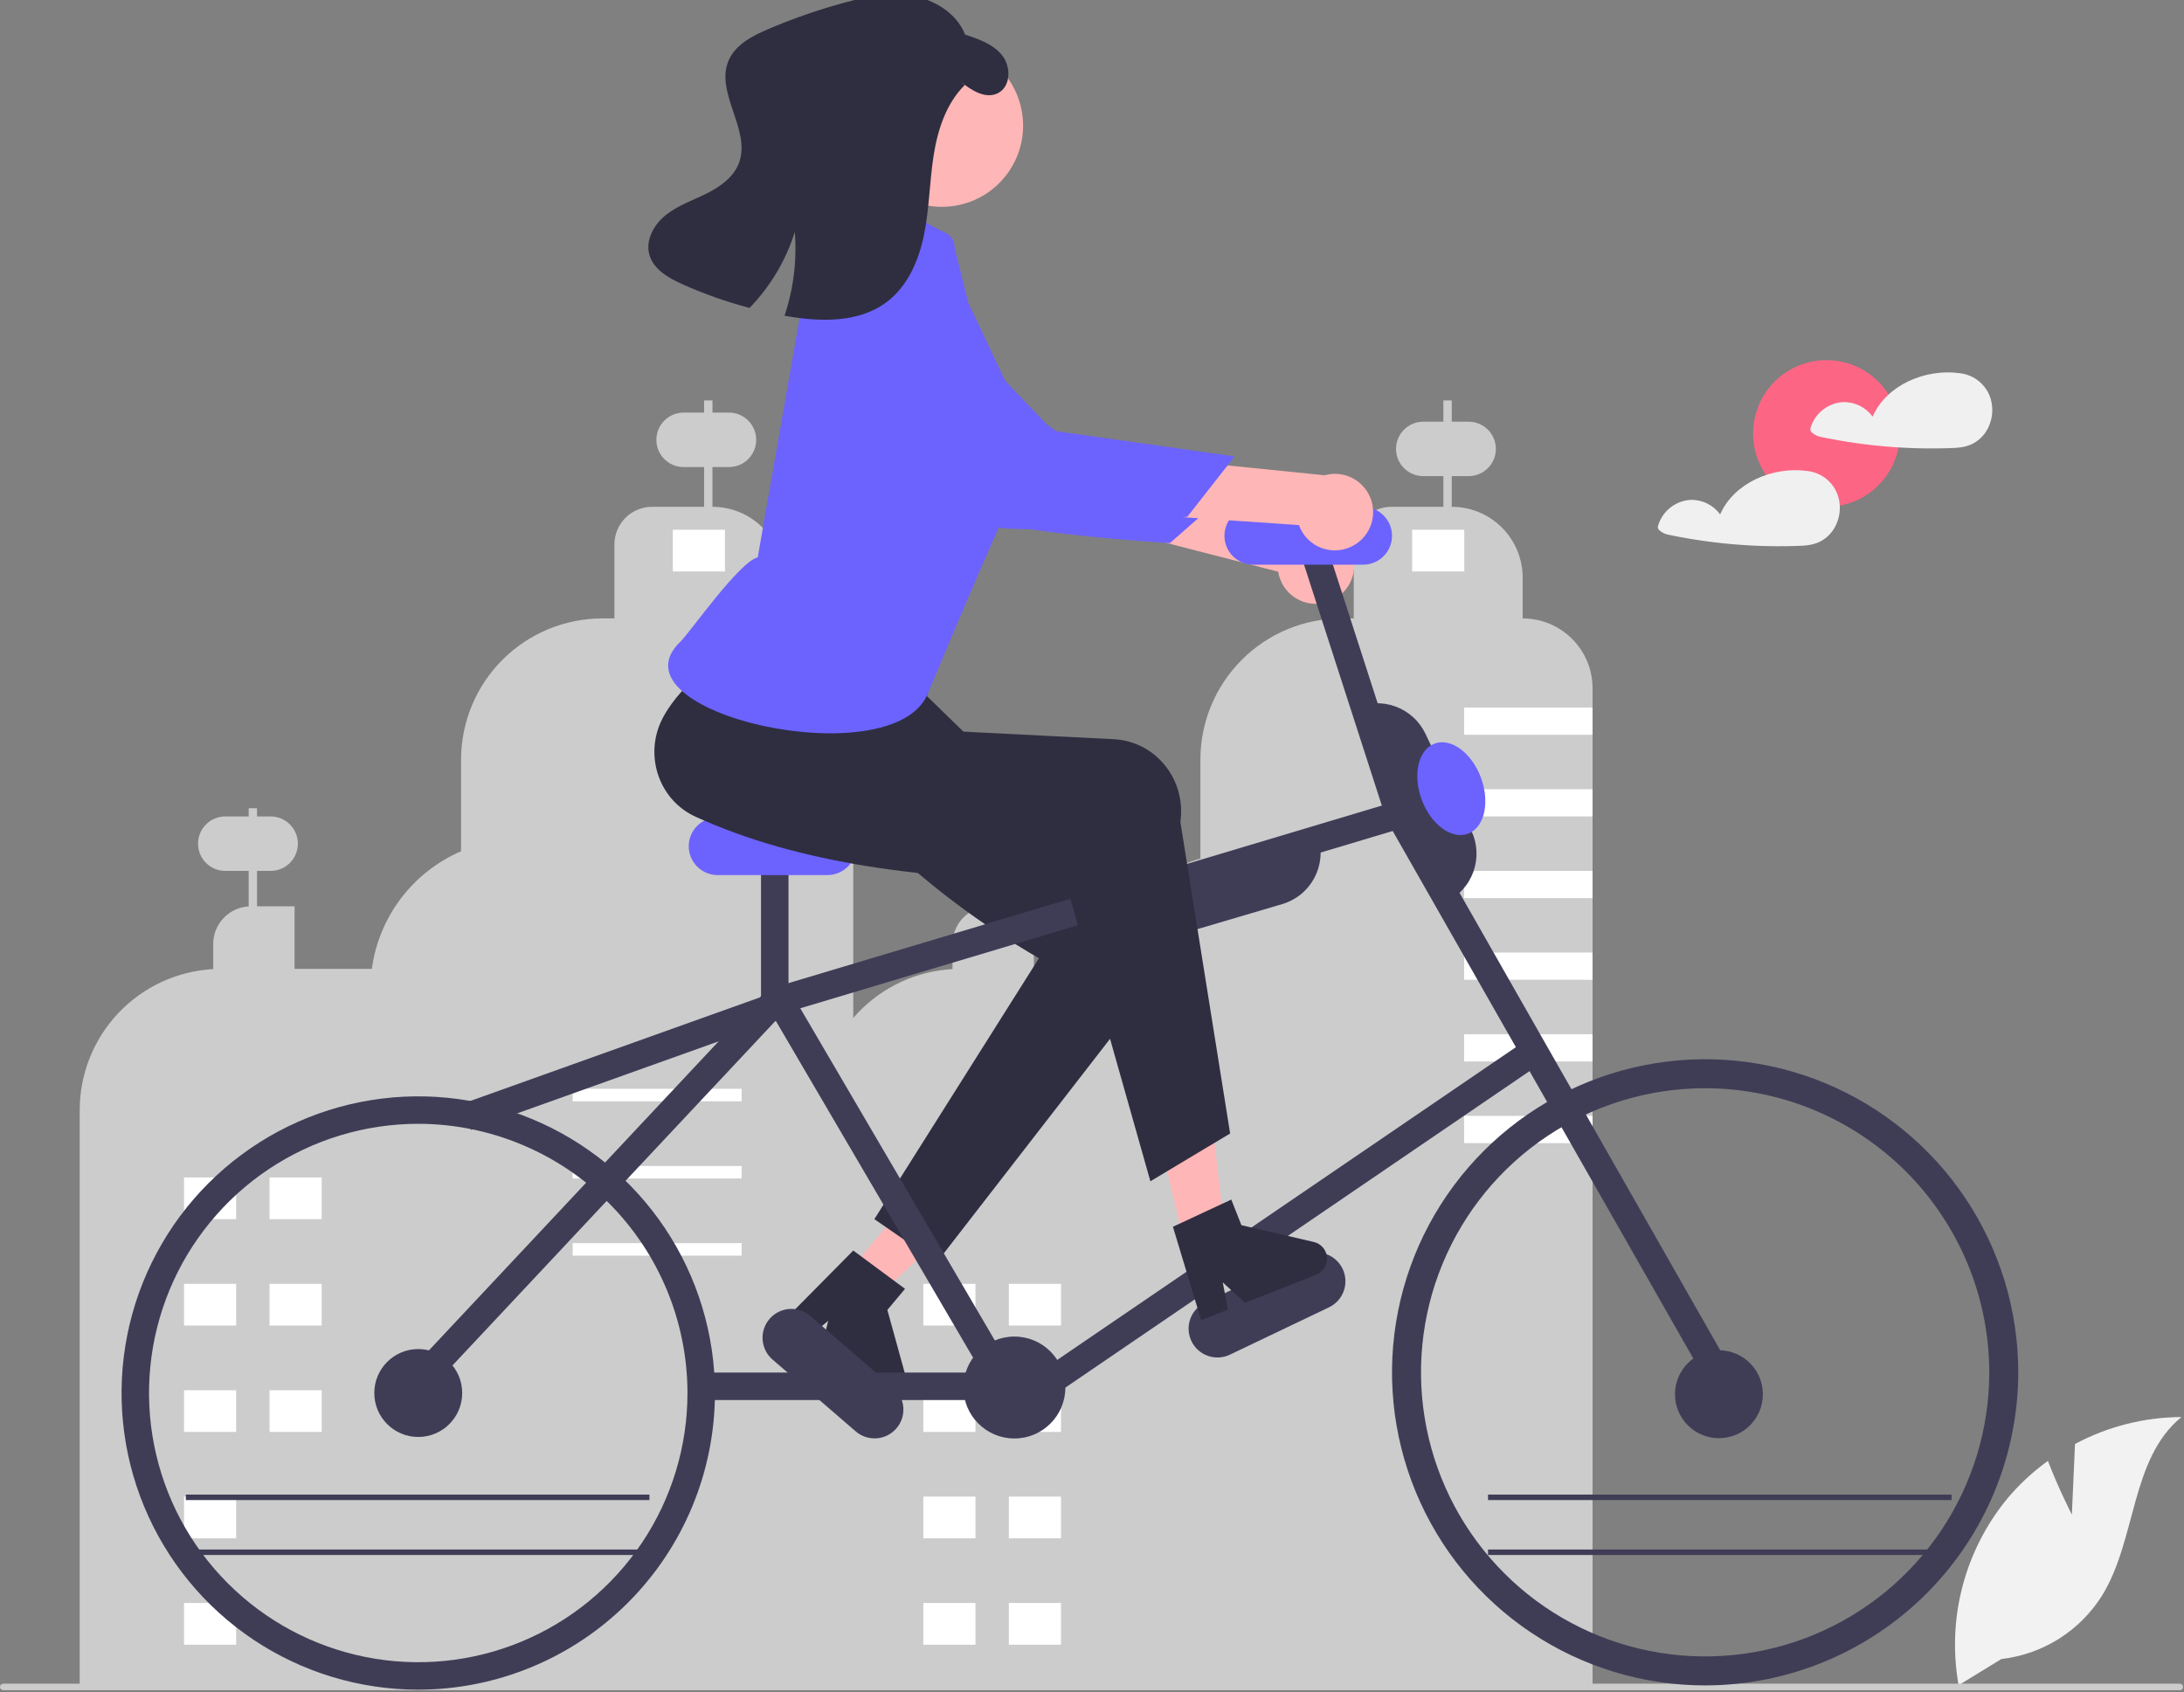 <svg width="795" height="616" viewBox="0 0 795 616" fill="none" xmlns="http://www.w3.org/2000/svg">
<rect x="0" y="0" width="795" height="616" fill="#808080" stroke="none"/>
<g id="undraw_ride_a_bicycle_re_6tjy 1" clip-path="url(#clip0_1_2)">
<path id="Vector" d="M754.18 551.395L755.324 525.676C767.248 519.302 780.548 515.935 794.069 515.868C775.46 531.082 777.786 560.409 765.17 580.867C761.186 587.218 755.824 592.591 749.482 596.588C743.139 600.585 735.978 603.103 728.53 603.957L712.958 613.491C710.821 601.579 711.292 589.345 714.339 577.633C717.385 565.92 722.935 555.007 730.605 545.646C734.96 540.437 739.954 535.797 745.468 531.836C749.198 541.67 754.18 551.395 754.18 551.395Z" fill="#F2F2F2"/>
<path id="Vector_2" d="M664.862 184.506C679.609 184.506 691.563 172.551 691.563 157.805C691.563 143.059 679.609 131.104 664.862 131.104C650.116 131.104 638.161 143.059 638.161 157.805C638.161 172.551 650.116 184.506 664.862 184.506Z" fill="#FD6584"/>
<path id="Vector_3" d="M724.625 145.163C723.87 142.693 722.409 140.498 720.423 138.848C718.437 137.197 716.012 136.163 713.445 135.872C713.387 135.864 713.332 135.875 713.275 135.871C713.2 135.849 713.124 135.831 713.047 135.819C700.836 134.241 686.741 140.081 681.652 151.657C680.41 149.964 678.775 148.599 676.888 147.679C675 146.759 672.917 146.313 670.819 146.378C668.113 146.558 665.528 147.568 663.416 149.27C661.305 150.972 659.769 153.283 659.018 155.889C658.938 156.208 658.962 156.544 659.086 156.849C659.21 157.154 659.428 157.411 659.708 157.583C660.514 158.267 661.47 158.752 662.497 158.999C664.715 159.469 666.94 159.899 669.174 160.29C673.531 161.053 677.912 161.67 682.316 162.14C691.254 163.098 700.248 163.438 709.234 163.158C712.226 163.064 715.112 162.965 717.854 161.644C719.849 160.659 721.553 159.172 722.799 157.329C723.974 155.557 724.746 153.55 725.061 151.448C725.376 149.347 725.227 147.201 724.625 145.163Z" fill="#F0F0F0"/>
<path id="Vector_4" d="M669.129 180.764C668.374 178.294 666.914 176.099 664.927 174.449C662.941 172.798 660.516 171.764 657.95 171.473C657.892 171.465 657.837 171.476 657.779 171.472C657.704 171.45 657.628 171.432 657.551 171.42C645.34 169.842 631.245 175.682 626.156 187.258C624.914 185.565 623.279 184.199 621.392 183.28C619.504 182.36 617.421 181.913 615.323 181.979C612.617 182.159 610.032 183.169 607.921 184.871C605.809 186.573 604.273 188.884 603.523 191.49C603.443 191.809 603.466 192.145 603.59 192.45C603.714 192.755 603.932 193.012 604.212 193.184C605.018 193.868 605.974 194.353 607.002 194.6C609.219 195.07 611.445 195.5 613.678 195.891C618.036 196.654 622.416 197.271 626.82 197.741C635.759 198.699 644.753 199.039 653.738 198.759C656.731 198.665 659.616 198.566 662.359 197.245C664.353 196.26 666.058 194.773 667.304 192.93C668.478 191.158 669.25 189.151 669.565 187.049C669.88 184.947 669.732 182.802 669.129 180.764Z" fill="#F0F0F0"/>
<g id="man-bike">
<path id="Vector_5" d="M572.259 232.584C569.901 230.217 567.097 228.34 564.01 227.061C560.922 225.783 557.612 225.128 554.271 225.134V210.318C554.273 206.926 553.607 203.568 552.31 200.435C551.014 197.301 549.112 194.454 546.714 192.057C544.316 189.659 541.469 187.757 538.336 186.46C535.202 185.164 531.844 184.497 528.453 184.5V173.333H534.598C537.226 173.333 539.747 172.289 541.606 170.431C543.465 168.572 544.509 166.051 544.509 163.422C544.509 160.794 543.465 158.273 541.606 156.414C539.747 154.556 537.226 153.512 534.598 153.512H528.453V145.765H525.414V153.512H518.08C515.451 153.512 512.93 154.556 511.072 156.414C509.213 158.273 508.169 160.794 508.169 163.422C508.169 166.051 509.213 168.572 511.072 170.431C512.93 172.289 515.451 173.333 518.08 173.333H525.414V184.5H506.484C504.683 184.499 502.901 184.854 501.237 185.543C499.573 186.232 498.062 187.241 496.789 188.515C495.516 189.788 494.506 191.299 493.817 192.963C493.128 194.626 492.774 196.409 492.774 198.21V225.134H488.397C481.642 225.134 474.953 226.464 468.712 229.049C462.471 231.634 456.8 235.422 452.024 240.199C447.247 244.975 443.458 250.646 440.874 256.887C438.289 263.128 436.959 269.817 436.959 276.572V312.555C427.612 315.248 419.154 320.391 412.461 327.45C405.769 334.509 401.084 343.229 398.893 352.707H376.346V329.925H362.677V320.345H371.068C373.697 320.345 376.217 319.301 378.076 317.442C379.935 315.584 380.979 313.063 380.979 310.434C380.979 307.806 379.935 305.285 378.076 303.426C376.217 301.567 373.697 300.523 371.068 300.523H362.677V294.234H359.64V300.523H354.55C351.921 300.523 349.401 301.567 347.542 303.426C345.683 305.285 344.639 307.806 344.639 310.434C344.639 313.063 345.683 315.584 347.542 317.442C349.401 319.301 351.921 320.345 354.55 320.345H359.64V329.966C356.15 330.168 352.869 331.697 350.469 334.239C348.069 336.78 346.732 340.143 346.73 343.639V352.789C333.599 353.515 321.245 359.243 312.206 368.796C303.167 378.349 298.129 391 298.129 404.151V614.697H436.959V614.699H579.709V250.572C579.715 247.231 579.06 243.921 577.782 240.834C576.503 237.746 574.626 234.943 572.259 232.584Z" fill="#CCCCCC"/>
<path id="Vector_6" d="M285.159 225.129V210.321C285.159 206.93 284.491 203.573 283.194 200.44C281.896 197.308 279.994 194.461 277.597 192.064C275.199 189.666 272.353 187.765 269.22 186.467C266.088 185.169 262.73 184.502 259.34 184.502V170.03H265.352C267.98 170.03 270.501 168.986 272.36 167.127C274.218 165.268 275.263 162.747 275.263 160.119C275.263 157.49 274.218 154.969 272.36 153.111C270.501 151.252 267.98 150.208 265.352 150.208H259.34V145.773H256.302V150.208H248.834C246.205 150.208 243.684 151.252 241.826 153.111C239.967 154.969 238.923 157.49 238.923 160.119C238.923 162.747 239.967 165.268 241.826 167.127C243.684 168.986 246.205 170.03 248.834 170.03H256.302V184.502H237.362C235.561 184.502 233.778 184.856 232.114 185.545C230.45 186.235 228.939 187.245 227.665 188.518C226.392 189.792 225.381 191.304 224.692 192.967C224.003 194.631 223.648 196.415 223.648 198.216V225.129H219.277C205.634 225.129 192.548 230.549 182.901 240.197C173.253 249.844 167.833 262.929 167.833 276.573V309.906C159.187 313.631 151.651 319.531 145.96 327.031C140.27 334.531 136.617 343.377 135.357 352.707H107.228V329.925H93.559V317.041H98.518C101.147 317.041 103.668 315.997 105.526 314.139C107.385 312.28 108.429 309.759 108.429 307.13C108.429 304.502 107.385 301.981 105.526 300.122C103.668 298.264 101.147 297.22 98.518 297.22H93.559V294.234H90.522V297.22H82C79.372 297.22 76.851 298.264 74.992 300.122C73.133 301.981 72.089 304.502 72.089 307.13C72.089 309.759 73.133 312.28 74.992 314.139C76.851 315.997 79.372 317.041 82 317.041H90.522V329.966C87.031 330.168 83.751 331.697 81.351 334.239C78.951 336.78 77.614 340.143 77.612 343.639V352.789C64.481 353.515 52.127 359.244 43.087 368.796C34.049 378.349 29.011 391 29.011 404.151V614.697H310.599V250.569C310.599 247.228 309.941 243.92 308.662 240.833C307.384 237.747 305.51 234.942 303.148 232.58C300.785 230.218 297.981 228.344 294.894 227.065C291.808 225.787 288.5 225.129 285.159 225.129Z" fill="#CCCCCC"/>
<path id="Vector_7" d="M98.115 443.834H117.1V428.646H98.115V443.834Z" fill="white"/>
<path id="Vector_8" d="M66.98 443.834H85.965V428.646H66.98V443.834Z" fill="white"/>
<path id="Vector_9" d="M98.115 482.563H117.1V467.375H98.115V482.563Z" fill="white"/>
<path id="Vector_10" d="M66.98 482.563H85.965V467.375H66.98V482.563Z" fill="white"/>
<path id="Vector_11" d="M98.115 521.292H117.1V506.104H98.115V521.292Z" fill="white"/>
<path id="Vector_12" d="M66.98 521.292H85.965V506.104H66.98V521.292Z" fill="white"/>
<path id="Vector_13" d="M66.98 560.021H85.965V544.833H66.98V560.021Z" fill="white"/>
<path id="Vector_14" d="M66.98 598.75H85.965V583.562H66.98V598.75Z" fill="white"/>
<path id="Vector_15" d="M208.461 400.928H269.971V396.372H208.461V400.928Z" fill="white"/>
<path id="Vector_16" d="M208.461 429.026H269.971V424.47H208.461V429.026Z" fill="white"/>
<path id="Vector_17" d="M208.461 457.124H269.971V452.567H208.461V457.124Z" fill="white"/>
<path id="Vector_18" d="M244.911 208.043H263.896V192.855H244.911V208.043Z" fill="white"/>
<path id="Vector_19" d="M367.233 482.563H386.218V467.375H367.233V482.563Z" fill="white"/>
<path id="Vector_20" d="M336.098 482.563H355.083V467.375H336.098V482.563Z" fill="white"/>
<path id="Vector_21" d="M367.233 521.292H386.218V506.104H367.233V521.292Z" fill="white"/>
<path id="Vector_22" d="M336.098 521.292H355.083V506.104H336.098V521.292Z" fill="white"/>
<path id="Vector_23" d="M367.233 560.021H386.218V544.833H367.233V560.021Z" fill="white"/>
<path id="Vector_24" d="M336.098 560.021H355.083V544.833H336.098V560.021Z" fill="white"/>
<path id="Vector_25" d="M367.233 598.75H386.218V583.562H367.233V598.75Z" fill="white"/>
<path id="Vector_26" d="M336.098 598.75H355.083V583.562H336.098V598.75Z" fill="white"/>
<path id="Vector_27" d="M514.029 208.043H533.014V192.855H514.029V208.043Z" fill="white"/>
<path id="Vector_28" d="M579.709 257.576H532.946V267.487H579.709V257.576Z" fill="white"/>
<path id="Vector_29" d="M579.709 287.309H532.946V297.22H579.709V287.309Z" fill="white"/>
<path id="Vector_30" d="M579.709 317.041H532.946V326.952H579.709V317.041Z" fill="white"/>
<path id="Vector_31" d="M579.709 346.774H532.946V356.685H579.709V346.774Z" fill="white"/>
<path id="Vector_32" d="M579.709 376.507H532.946V386.418H579.709V376.507Z" fill="white"/>
<path id="Vector_33" d="M579.709 406.239H532.946V416.15H579.709V406.239Z" fill="white"/>
<path id="Vector_34" d="M309.242 462.575L319.986 471.566L360.55 433.48L344.693 420.211L309.242 462.575Z" fill="#FFB6B6"/>
<path id="Vector_35" d="M341.028 459.534L318.275 443.829L378.183 348.848C334.763 323.61 304.902 292.823 280.538 259.005C272.258 247.592 267.21 234.309 278.762 225.747C279.302 225.347 279.856 224.968 280.425 224.61C293.597 216.402 289.321 228.703 307.376 222.662L323.69 240.065L358.937 274.361L419.058 312.739C431.149 320.457 434.504 336.691 426.552 348.999C426.132 349.649 425.684 350.28 425.21 350.893L341.028 459.534Z" fill="#2F2E41"/>
<path id="Vector_36" d="M310.603 455.252L329.441 469.196L323.008 476.883L330.207 502.939C330.562 504.226 330.497 505.593 330.021 506.841C329.545 508.088 328.683 509.15 327.56 509.873C326.437 510.595 325.113 510.94 323.78 510.857C322.448 510.773 321.177 510.266 320.153 509.409L298.792 491.533L301.474 480.848L293.673 487.248L285.619 480.508L310.603 455.252Z" fill="#2F2E41"/>
<path id="Vector_37" d="M284.311 360.348L168.115 401.9L171.483 411.316L287.678 369.764L284.311 360.348Z" fill="#3F3D56"/>
<path id="Vector_38" d="M311.485 521.085L281.209 494.943C279.102 493.123 277.805 490.541 277.602 487.764C277.399 484.987 278.307 482.244 280.127 480.136C281.946 478.029 284.528 476.731 287.305 476.527C290.081 476.323 292.825 477.23 294.933 479.049L325.209 505.19C326.253 506.091 327.11 507.189 327.73 508.421C328.35 509.653 328.721 510.995 328.822 512.371C328.923 513.746 328.752 515.128 328.319 516.437C327.886 517.747 327.199 518.958 326.297 520.002C325.396 521.046 324.298 521.902 323.065 522.522C321.833 523.141 320.491 523.512 319.115 523.612C317.74 523.713 316.358 523.541 315.049 523.107C313.739 522.674 312.528 521.986 311.485 521.085Z" fill="#3F3D56"/>
<path id="Vector_39" d="M483.47 219.067C481.556 219.727 479.522 219.959 477.509 219.748C475.496 219.536 473.554 218.886 471.819 217.843C470.085 216.8 468.601 215.389 467.47 213.71C466.34 212.031 465.592 210.124 465.278 208.125L357.124 180.275L374.762 161.768L477.773 192.015C481.167 191.711 484.555 192.662 487.294 194.689C490.034 196.715 491.935 199.676 492.637 203.011C493.339 206.345 492.794 209.822 491.104 212.781C489.415 215.74 486.698 217.977 483.47 219.067Z" fill="#FFB6B6"/>
<path id="Vector_40" d="M319.168 89.759C319.168 89.759 301.582 91.797 301.898 112.062C302.214 132.327 345.322 178.492 352.048 186.141C358.773 193.79 425.892 197.698 425.892 197.698L446.859 179.262L384.69 158.316L319.168 89.759Z" fill="#6C63FF"/>
<path id="Vector_41" d="M283.496 184.877L279.529 203.485C279.529 203.485 272.308 218.972 273.71 223.11C275.098 227.225 337.592 249.595 337.592 249.595C337.592 249.595 342.947 221.692 351.881 202.87L283.496 184.877Z" fill="#FFB6B6"/>
<path id="Vector_42" d="M483.782 475.919L447.689 493.163C445.177 494.363 442.29 494.516 439.664 493.588C437.039 492.66 434.889 490.728 433.689 488.215C432.488 485.702 432.335 482.815 433.263 480.19C434.191 477.564 436.124 475.415 438.636 474.214L474.729 456.971C477.242 455.77 480.128 455.617 482.754 456.545C485.38 457.473 487.529 459.406 488.729 461.918C489.93 464.431 490.083 467.318 489.155 469.943C488.227 472.569 486.294 474.719 483.782 475.919Z" fill="#3F3D56"/>
<path id="Vector_43" d="M369.248 523.673C379.495 523.673 387.802 515.367 387.802 505.12C387.802 494.873 379.495 486.567 369.248 486.567C359.002 486.567 350.695 494.873 350.695 505.12C350.695 515.367 359.002 523.673 369.248 523.673Z" fill="#3F3D56"/>
<path id="Vector_44" d="M156.357 505.986L149.061 499.147L279.296 360.214L511.708 290.657L627.053 493.091L618.365 498.042L506.957 302.518L284.748 369.021L156.357 505.986Z" fill="#3F3D56"/>
<path id="Vector_45" d="M353.492 499.678H255.219V509.678H353.492V499.678Z" fill="#3F3D56"/>
<path id="Vector_46" d="M287.022 312.334H277.022V364.617H287.022V312.334Z" fill="#3F3D56"/>
<path id="Vector_47" d="M481.467 194.03L471.951 197.103L504.574 298.124L514.09 295.051L481.467 194.03Z" fill="#3F3D56"/>
<path id="Vector_48" d="M286.024 358.039L277.394 363.094L359.394 503.094L368.024 498.039L286.024 358.039Z" fill="#3F3D56"/>
<path id="Vector_49" d="M555.888 378.43L379.896 498.442L385.53 506.703L561.522 386.692L555.888 378.43Z" fill="#3F3D56"/>
<path id="Vector_50" d="M301.209 318.567H261.209C258.424 318.567 255.754 317.46 253.784 315.491C251.815 313.522 250.709 310.851 250.709 308.067C250.709 305.282 251.815 302.611 253.784 300.642C255.754 298.673 258.424 297.567 261.209 297.567H301.209C303.994 297.567 306.665 298.673 308.634 300.642C310.603 302.611 311.709 305.282 311.709 308.067C311.709 310.851 310.603 313.522 308.634 315.491C306.665 317.46 303.994 318.567 301.209 318.567Z" fill="#6C63FF"/>
<path id="Vector_51" d="M496.209 205.567H456.209C453.424 205.567 450.754 204.46 448.784 202.491C446.815 200.522 445.709 197.851 445.709 195.067C445.709 192.282 446.815 189.611 448.784 187.642C450.754 185.673 453.424 184.567 456.209 184.567H496.209C498.994 184.567 501.665 185.673 503.634 187.642C505.603 189.611 506.709 192.282 506.709 195.067C506.709 197.851 505.603 200.522 503.634 202.491C501.665 204.46 498.994 205.567 496.209 205.567Z" fill="#6C63FF"/>
<path id="Vector_52" d="M794.67 614.121C794.67 614.277 794.64 614.432 794.58 614.577C794.521 614.721 794.433 614.853 794.322 614.963C794.212 615.074 794.081 615.162 793.936 615.221C793.791 615.281 793.636 615.311 793.48 615.311H1.19C0.874 615.311 0.572 615.185 0.349 614.962C0.125 614.739 -3.05176e-05 614.436 -3.05176e-05 614.121C-3.05176e-05 613.805 0.125 613.502 0.349 613.279C0.572 613.056 0.874 612.931 1.19 612.931H793.48C793.636 612.93 793.791 612.961 793.936 613.02C794.081 613.08 794.212 613.168 794.322 613.278C794.433 613.389 794.521 613.52 794.58 613.665C794.64 613.809 794.67 613.964 794.67 614.121Z" fill="#CCCCCC"/>
<path id="Vector_53" d="M347.808 74.875C363.907 72.138 374.739 56.868 372.002 40.77C369.265 24.671 353.995 13.839 337.896 16.576C321.797 19.313 310.966 34.582 313.702 50.681C316.439 66.78 331.709 77.612 347.808 74.875Z" fill="#FFB6B6"/>
<path id="Vector_54" d="M525.869 328.593L492.475 258.103L492.927 257.889C495.241 256.792 497.749 256.163 500.306 256.035C502.864 255.908 505.422 256.286 507.833 257.147C510.245 258.008 512.463 259.336 514.362 261.054C516.26 262.773 517.801 264.849 518.898 267.163L535.594 302.408C536.691 304.723 537.321 307.23 537.448 309.788C537.575 312.345 537.198 314.903 536.336 317.314C535.475 319.726 534.147 321.944 532.429 323.843C530.71 325.741 528.635 327.282 526.32 328.379L525.869 328.593Z" fill="#3F3D56"/>
<path id="Vector_55" d="M423.791 340.983C419.586 340.972 415.498 339.604 412.133 337.083C408.769 334.563 406.307 331.023 405.115 326.992L404.973 326.512L479.785 304.439L479.926 304.918C480.651 307.374 480.885 309.949 480.615 312.496C480.344 315.042 479.575 317.51 478.351 319.759C477.126 322.009 475.471 323.995 473.479 325.604C471.487 327.213 469.198 328.415 466.742 329.139L429.336 340.176C427.536 340.709 425.668 340.981 423.791 340.983Z" fill="#3F3D56"/>
<path id="Vector_56" d="M433.406 462.464L447.019 459.106L440.726 403.809L420.634 408.767L433.406 462.464Z" fill="#FFB6B6"/>
<path id="Vector_57" d="M426.959 446.596L448.204 436.698L451.888 446.02L478.221 452.13C479.522 452.432 480.692 453.141 481.561 454.155C482.429 455.169 482.951 456.434 483.05 457.765C483.149 459.097 482.82 460.425 482.111 461.556C481.402 462.687 480.349 463.562 479.108 464.053L453.204 474.291L445.094 466.835L446.995 476.745L437.229 480.605L426.959 446.596Z" fill="#2F2E41"/>
<path id="Vector_58" d="M447.782 412.637L418.756 430.044L387.798 320.712C337.578 320.283 291.143 314.66 253.23 297.342C240.385 291.526 234.672 276.144 240.468 262.986C240.739 262.371 241.033 261.767 241.35 261.175C248.73 247.522 263.038 239.504 275.733 225.315L338.709 248.567L334.196 265.525L405.433 269.101C419.759 269.82 430.712 282.264 429.897 296.894C429.854 297.667 429.778 298.437 429.669 299.204L447.782 412.637Z" fill="#2F2E41"/>
<path id="Vector_59" d="M324.641 74.589L343.994 84.709C345.063 85.135 345.972 85.885 346.595 86.853C347.218 87.821 347.523 88.959 347.469 90.109L352.51 110.281L370.247 147.825C370.247 147.825 374.869 167.806 366.049 186.671C357.229 205.537 337.709 252.567 337.709 252.567C324.978 283.06 220.476 259.512 247.709 233.567C250.949 230.479 269.162 204.403 275.826 202.904L292.176 109.339C293 104.399 294.907 99.702 297.761 95.586C300.614 91.47 304.342 88.037 308.679 85.532C311.299 84.051 313.727 83.174 315.392 83.621C319.185 84.505 320.978 75.915 324.641 74.589Z" fill="#6C63FF"/>
<path id="Vector_60" d="M492.72 198.566C490.96 199.566 489.003 200.167 486.985 200.329C484.968 200.49 482.939 200.207 481.043 199.5C479.147 198.793 477.429 197.678 476.01 196.235C474.591 194.792 473.505 193.055 472.83 191.147L361.402 183.611L375.346 162.182L482.157 173.019C485.438 172.097 488.943 172.41 492.008 173.9C495.072 175.389 497.484 177.951 498.786 181.101C500.088 184.25 500.19 187.767 499.072 190.986C497.954 194.205 495.694 196.902 492.72 198.566Z" fill="#FFB6B6"/>
<path id="Vector_61" d="M307.484 101.595C307.484 101.595 290.571 106.824 294.599 126.687C298.628 146.551 349.474 184.024 357.489 190.309C365.503 196.594 432.2 188.122 432.2 188.122L449.428 166.153L384.472 156.968L307.484 101.595Z" fill="#6C63FF"/>
<path id="Vector_62" d="M236.395 544.094H67.657V546.094H236.395V544.094Z" fill="#3F3D56"/>
<path id="Vector_63" d="M236.395 564.094H67.657V566.094H236.395V564.094Z" fill="#3F3D56"/>
<path id="Vector_64" d="M710.395 544.094H541.657V546.094H710.395V544.094Z" fill="#3F3D56"/>
<path id="Vector_65" d="M710.395 564.094H541.657V566.094H710.395V564.094Z" fill="#3F3D56"/>
<path id="Vector_66" d="M534.367 303.522C540.324 301.319 542.437 292.185 539.086 283.12C535.734 274.054 528.188 268.491 522.231 270.693C516.274 272.895 514.161 282.029 517.512 291.095C520.864 300.16 528.41 305.724 534.367 303.522Z" fill="#6C63FF"/>
</g>
<g id="left-wheel">
<path id="Vector_67" d="M152.249 615.12C130.888 615.12 110.008 608.786 92.247 596.919C74.487 585.052 60.644 568.185 52.47 548.45C44.295 528.716 42.157 507 46.324 486.05C50.491 465.101 60.777 445.857 75.881 430.753C90.985 415.649 110.229 405.363 131.179 401.195C152.129 397.028 173.844 399.167 193.578 407.341C213.313 415.516 230.18 429.358 242.047 447.119C253.915 464.879 260.249 485.76 260.249 507.12C260.216 535.754 248.827 563.205 228.58 583.452C208.333 603.699 180.882 615.088 152.249 615.12ZM152.249 409.12C132.866 409.12 113.919 414.868 97.803 425.636C81.687 436.405 69.126 451.71 61.708 469.617C54.291 487.524 52.35 507.229 56.132 526.239C59.913 545.249 69.247 562.711 82.952 576.417C96.658 590.122 114.12 599.456 133.13 603.237C152.14 607.019 171.844 605.078 189.752 597.66C207.659 590.243 222.964 577.682 233.733 561.566C244.501 545.45 250.249 526.503 250.249 507.12C250.219 481.138 239.885 456.228 221.513 437.856C203.14 419.484 178.231 409.15 152.249 409.12Z" fill="#3F3D56"/>
<path id="Vector_68" d="M152.248 523.12C161.085 523.12 168.248 515.957 168.248 507.12C168.248 498.283 161.085 491.12 152.248 491.12C143.412 491.12 136.248 498.283 136.248 507.12C136.248 515.957 143.412 523.12 152.248 523.12Z" fill="#3F3D56"/>
</g>
<g id="right-wheel">
<path id="Vector_69" d="M620.689 613.567C598.146 613.567 576.109 606.882 557.365 594.358C538.621 581.833 524.012 564.032 515.385 543.205C506.758 522.378 504.501 499.461 508.899 477.351C513.297 455.241 524.153 434.931 540.093 418.991C556.033 403.051 576.343 392.195 598.452 387.797C620.562 383.399 643.48 385.657 664.307 394.283C685.134 402.91 702.935 417.519 715.459 436.263C727.984 455.007 734.668 477.044 734.668 499.587C734.634 529.806 722.615 558.777 701.247 580.145C679.879 601.513 650.908 613.532 620.689 613.567ZM620.689 396.161C600.233 396.161 580.237 402.227 563.228 413.591C546.22 424.956 532.964 441.109 525.136 460.008C517.307 478.906 515.259 499.702 519.25 519.764C523.241 539.827 533.091 558.256 547.555 572.72C562.02 587.185 580.449 597.035 600.511 601.026C620.574 605.016 641.369 602.968 660.268 595.14C679.167 587.312 695.32 574.056 706.684 557.047C718.049 540.039 724.115 520.043 724.115 499.587C724.084 472.166 713.177 445.877 693.788 426.488C674.398 407.099 648.109 396.192 620.689 396.161Z" fill="#3F3D56"/>
<path id="Vector_70" d="M625.709 523.567C634.546 523.567 641.709 516.403 641.709 507.567C641.709 498.73 634.546 491.567 625.709 491.567C616.872 491.567 609.709 498.73 609.709 507.567C609.709 516.403 616.872 523.567 625.709 523.567Z" fill="#3F3D56"/>
</g>
<g id="hat">
<path id="Vector_71" d="M363.202 33.944C358.738 36.143 353.682 32.955 349.775 29.785L351.173 30.968C344.396 37.699 341.293 47.315 339.826 56.764C338.358 66.204 338.282 75.843 336.407 85.22C334.531 94.587 330.536 104.02 322.951 109.823C312.79 117.596 298.662 117.25 286.072 115.028C285.904 114.996 285.748 114.972 285.58 114.94C288.86 105.142 290.129 94.783 289.308 84.484C286.046 94.847 280.408 104.305 272.844 112.104C264.489 109.897 256.326 107.017 248.436 103.493C243.33 101.207 237.826 98.065 236.36 92.664C234.891 87.305 238.116 81.634 242.471 78.195C246.826 74.757 252.196 72.931 257.173 70.462C262.141 68.004 267.047 64.523 268.993 59.323C273.482 47.361 260.205 33.825 265.204 22.061C267.67 16.276 273.821 13.079 279.608 10.605C288.442 6.836 297.522 3.669 306.784 1.126C314.914 -1.109 323.409 -2.868 331.729 -1.543C340.049 -0.219 348.237 4.749 351.307 12.605C356.312 14.24 361.627 16.085 364.871 20.25C368.113 24.405 367.929 31.618 363.202 33.944Z" fill="#2F2E41"/>
</g>
</g>
<defs>
<clipPath id="clip0_1_2">
<rect width="794.67" height="615.311" fill="white"/>
</clipPath>
</defs>
</svg>
